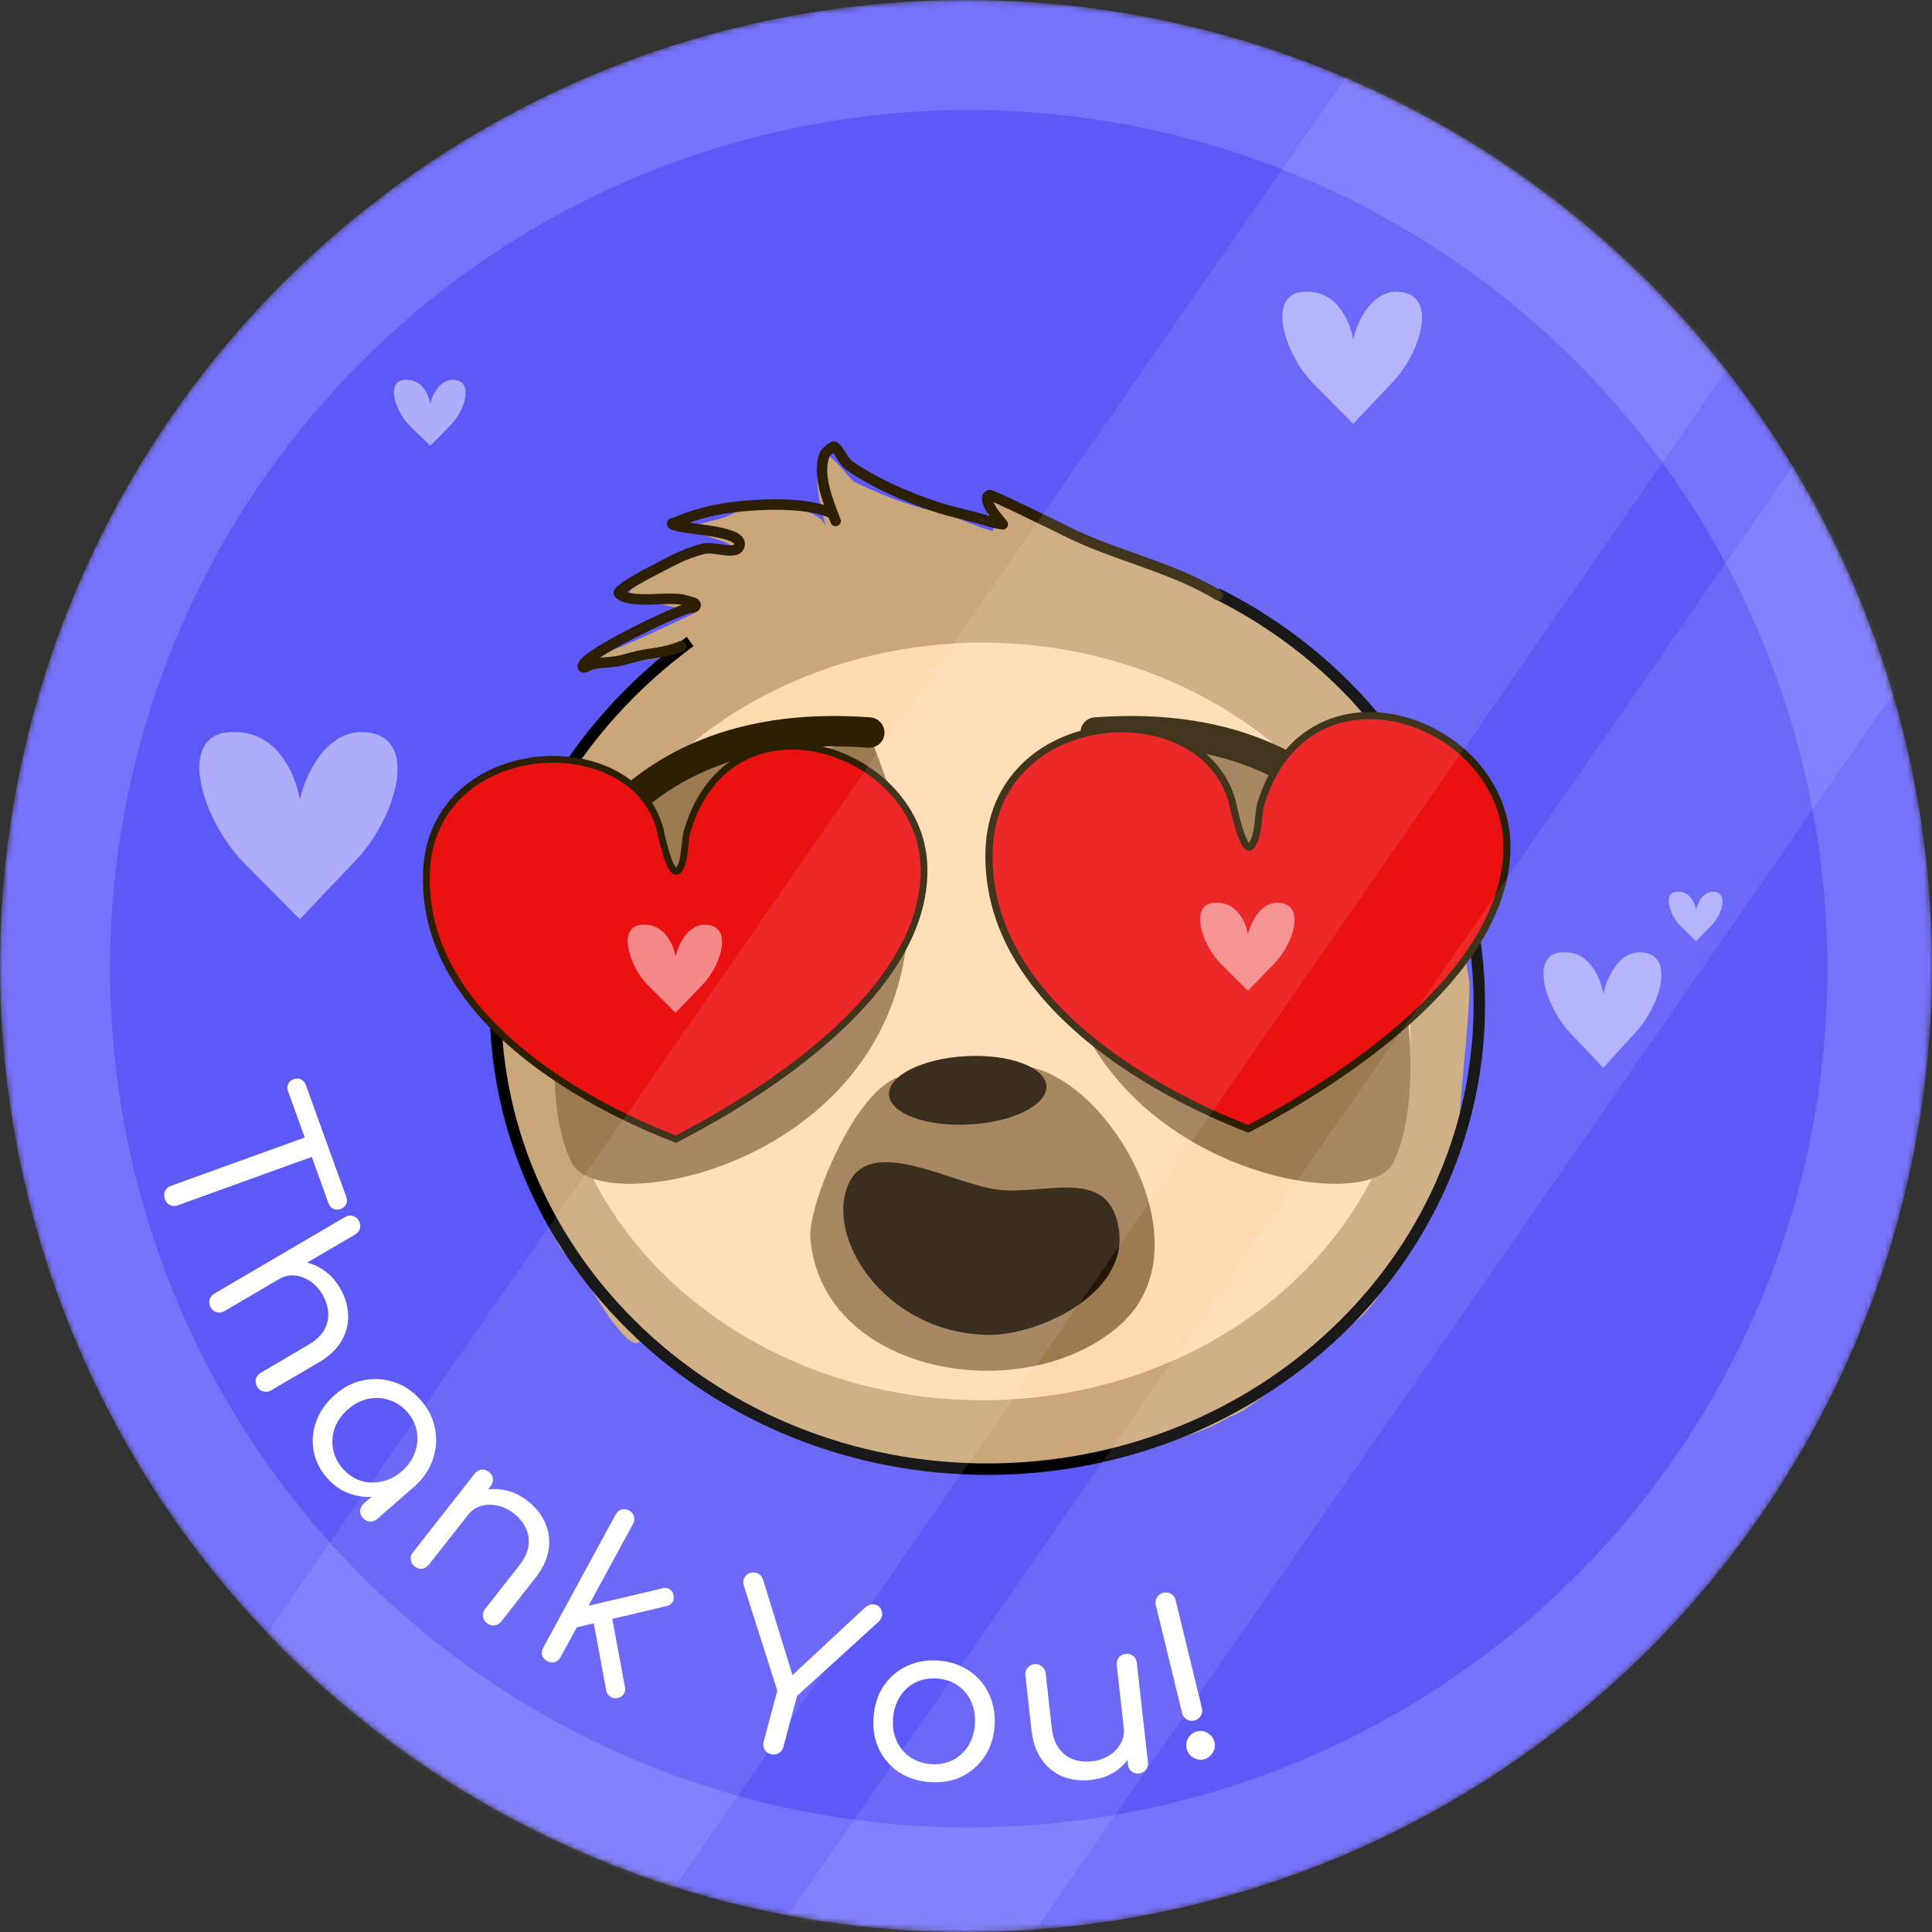 <svg width="351" height="351" viewBox="0 0 351 351" fill="none" xmlns="http://www.w3.org/2000/svg">
<rect x="0" y="0" width="351" height="351" fill="#333333" stroke="none"/>
<mask id="mask0_134965_498240" style="mask-type:alpha" maskUnits="userSpaceOnUse" x="0" y="0" width="351" height="351">
<circle cx="175.5" cy="175.5" r="175.5" fill="#5350AF"/>
</mask>
<g mask="url(#mask0_134965_498240)">
<circle cx="175.5" cy="175.5" r="175.5" fill="#7673FB"/>
<circle cx="176" cy="176" r="156" fill="#5C59F7"/>
<path d="M123.645 119.085C120.72 119.085 106.019 133.85 104.302 137.025C91.482 160.672 84.768 188.924 94.949 212.532C97.563 218.583 98.781 220.435 101.457 226.085C102.702 228.702 107.037 230.744 107.037 233.504C115.07 247.382 116.335 243.51 116.335 243.51C116.335 243.51 120.291 246.906 119.125 244.478C118.826 243.856 124.987 250.286 125.634 250.286C125.97 250.286 130.184 252.931 130.283 253.19C134.003 256.094 135.862 257.062 137.722 257.062C143.301 261.902 146.587 260.009 150.74 262.87C171.102 268.235 183.285 267.711 201.936 264.481C207.515 262.545 216.814 261.577 223.323 257.416C226.112 256.737 231.172 252.206 235.357 249.318C240.47 244.462 239.077 245.446 243.726 241.573C250.26 238.814 253.024 229.957 255.814 226.085C258.604 222.213 258.845 220.038 260.463 218.34C263.127 215.529 262.499 214.999 264.183 211.564C264.657 210.596 265.113 207.692 265.113 204.788C265.113 199.948 266.972 185.427 266.972 178.651C264.183 159.29 254.792 132.249 235.425 117.413C230.571 113.694 221.356 108.963 215.83 106.048C210.478 103.223 205.591 101.489 200.215 98.651C192.584 96.367 187.12 92.554 179.566 90.559C177.661 90.053 180.67 95.991 180.495 96.367C180.247 96.885 172.774 93.593 172.127 93.463C165.804 92.128 161.438 90.48 155.389 87.656C154.394 87.189 151.226 82.388 150.031 82.815C146.459 84.072 150.031 95.567 150.031 95.567C150.031 95.567 149.533 94.647 149.147 94.336C147.417 92.872 143.46 91.719 141.232 91.239C136.465 90.229 134.448 93.481 130.378 94.336C129.831 94.453 125.101 95.748 125.101 95.878C125.101 96.941 132.731 98.184 132.731 99.286C132.731 100.258 131.063 99.843 130.677 99.908C128.424 100.245 113.542 105.03 114.475 107.984C114.886 109.293 123.782 110.196 125.114 111.038C125.462 111.258 126.284 111.349 126.284 111.349C126.284 111.349 112.427 117.946 109.826 118.633C106.565 119.488 109.245 120.225 115.07 120.225" fill="#CAA77A"/>
<path d="M221.023 107.814C249.41 121.953 268.76 150.099 268.76 182.511C268.76 229.124 228.743 266.91 179.38 266.91C130.016 266.91 89.999 229.124 89.999 182.511C89.999 155.456 104.413 131.99 125.379 116.545" stroke="black" stroke-width="2.083"/>
<ellipse cx="178.486" cy="185.574" rx="77.761" ry="68.823" fill="#FFDBAF"/>
<path d="M198.603 134.627C168.988 206.493 246.605 223.901 253.077 211.304C258.77 200.243 256.912 172.993 246.539 153.872C245.524 151.994 232.621 135.614 230.75 135.943C215.408 138.63 203.164 134.833 198.603 134.627Z" fill="#9D7B51"/>
<path d="M158.368 134.627C187.983 206.493 110.366 223.901 103.895 211.304C98.201 200.243 100.059 172.993 110.432 153.872C111.447 151.994 124.35 135.614 126.222 135.943C141.563 138.63 153.808 134.833 158.368 134.627Z" fill="#9D7B51"/>
<path d="M199.044 133.086C250.569 129.23 258.035 172.168 258.035 172.168" stroke="#2D1F04" stroke-width="5.529" stroke-miterlimit="10" stroke-linecap="round" stroke-linejoin="round"/>
<path d="M157.927 133.086C106.403 129.23 98.936 172.168 98.936 172.168" stroke="#2D1F04" stroke-width="5.529" stroke-miterlimit="10" stroke-linecap="round" stroke-linejoin="round"/>
<path d="M166.963 195.973C158.137 191.318 146.671 218.162 147.222 224.939C149.245 249.647 185.705 256.013 203.213 240.968C221.876 224.938 196.317 187.896 180.964 194.371" fill="#9D7B51"/>
<path d="M161.508 198.845C161.343 195.415 167.629 192.293 175.521 191.877C183.413 191.462 189.951 193.901 190.103 197.331C190.267 200.761 183.982 203.883 176.09 204.298C168.198 204.714 161.672 202.275 161.508 198.845Z" fill="#251707"/>
<path d="M123.76 117.385C120.807 118.649 118.925 118.536 115.954 119.175C114.456 119.5 113.285 119.973 111.796 120.177C110.411 120.376 109.004 120.355 107.677 120.654C107.067 120.78 105.811 121.695 105.86 121.048C106.013 119.025 122.042 111.303 125.05 110.504C125.489 110.391 126.184 110.516 126.362 110.069C126.618 109.439 125.256 109.341 124.647 109.115C121.813 108.123 114.699 109.915 112.481 107.847C111.872 107.282 117.309 104.376 117.608 104.224C120.943 102.558 124.271 100.47 127.918 99.683C130.039 99.233 134.2 101.133 134.371 98.868C134.575 96.172 122.964 96.198 122.127 95.18C122.008 95.034 122.478 95.032 122.653 94.951C125.376 93.791 128.366 92.896 131.271 92.428C136.647 91.552 146.081 90.995 151.142 93.241" stroke="#2D1F04" stroke-width="1.906" stroke-miterlimit="10" stroke-linecap="round" stroke-linejoin="round"/>
<path d="M151.804 94.647C150.54 91.355 148.249 85.945 149.928 82.379C150.021 82.183 151.285 80.998 151.559 81.169C152.567 81.808 153.134 83.794 154.363 84.627C159.176 87.898 164.657 90.286 170.154 92.106C173.387 93.171 176.721 93.757 179.917 94.791C180.656 95.028 182.178 95.248 182.178 95.248C182.178 95.248 178.037 90.676 179.776 89.937C180.085 89.813 192.462 95.873 193.592 96.454C202.423 100.934 212.952 102.994 221.278 108.112" stroke="#2D1F04" stroke-width="1.906" stroke-miterlimit="10" stroke-linecap="round" stroke-linejoin="round"/>
<path d="M119.941 150.707C114.83 131.398 77.401 133.784 77.462 159.463C77.148 191.559 123.443 206.99 122.82 206.984C122.196 206.978 168.226 185.723 167.874 157.901C167.774 136.195 132.979 124.239 124.927 150.756C124.286 152.584 124.559 156.561 123.297 158.077C121.721 159.896 119.941 150.707 119.941 150.707Z" fill="#EA1111"/>
<path d="M119.941 150.707C114.83 131.398 77.401 133.784 77.462 159.463C77.148 191.559 123.443 206.99 122.82 206.984C122.196 206.978 168.226 185.723 167.874 157.901C167.774 136.195 132.979 124.239 124.927 150.756C124.286 152.584 124.559 156.561 123.297 158.077C121.721 159.896 119.941 150.707 119.941 150.707Z" stroke="#2D1F04" stroke-width="1.231" stroke-miterlimit="10" stroke-linecap="round"/>
<path d="M223.932 145.903C218.682 125.457 179.934 127.951 179.668 155.237C179.34 188.843 227.37 205.112 226.796 205.106C226.223 205.101 274.058 182.587 273.767 153.572C273.418 130.588 237.684 118.174 229.095 145.954C228.501 147.959 228.749 151.983 227.298 153.692C225.847 155.401 223.932 145.903 223.932 145.903Z" fill="#D41313"/>
<path d="M223.932 145.903C218.682 125.457 179.934 127.951 179.668 155.237C179.34 188.843 227.37 205.112 226.796 205.106C226.223 205.101 274.058 182.587 273.767 153.572C273.418 130.588 237.684 118.174 229.095 145.954C228.501 147.959 228.749 151.983 227.298 153.692C225.847 155.401 223.932 145.903 223.932 145.903Z" fill="#EA1111" stroke="#2D1F04" stroke-width="1.297" stroke-miterlimit="10" stroke-linecap="round"/>
<path d="M179.865 242.51C188.752 242.51 204.892 235.086 203.296 223.513C201.699 211.941 190.457 216.948 181.905 216.208C173.352 215.468 157.587 205.474 153.892 215.751C150.217 226.017 161.725 242.51 179.865 242.51Z" fill="#251707"/>
<rect width="91.173" height="390.413" transform="matrix(0.618 0.786 -0.57 0.822 269.522 -22)" fill="white" fill-opacity="0.1"/>
<rect width="40.268" height="372.131" transform="matrix(0.618 0.786 -0.57 0.822 334.114 72.574)" fill="white" fill-opacity="0.1"/>
</g>
<path opacity="0.5" d="M291.277 194L285.293 187.693C280.629 182.777 277.593 172.683 284.362 173.008C289.009 173.008 290.908 178.061 291.277 180.588C291.83 177.964 293.987 172.774 298.191 173.008C304.514 173.358 301.581 182.665 297.322 187.351L291.277 194Z" fill="white"/>
<path opacity="0.5" d="M54.468 167L44.335 156.781C36.468 148.847 31.605 132.501 42.766 133.012C50.63 133.012 53.844 141.195 54.468 145.286C55.404 141.037 59.055 132.635 66.17 133.012C76.575 133.565 71.891 148.665 64.714 156.218L54.468 167Z" fill="white"/>
<path opacity="0.5" d="M122.723 184L117.886 179.19C114.135 175.46 111.855 167.767 117.138 168.006C120.891 168.006 122.426 171.856 122.723 173.781C123.17 171.782 124.913 167.828 128.309 168.006C133.231 168.263 131.037 175.374 127.616 178.924L122.723 184Z" fill="white"/>
<path opacity="0.5" d="M226.723 180L221.886 175.19C218.135 171.46 215.855 163.767 221.138 164.006C224.891 164.006 226.426 167.856 226.723 169.781C227.17 167.782 228.913 163.828 232.309 164.006C237.231 164.263 235.037 171.374 231.616 174.924L226.723 180Z" fill="white"/>
<path opacity="0.5" d="M245.83 77L238.691 69.787C233.147 64.186 229.713 52.647 237.585 53.009C243.126 53.009 245.39 58.784 245.83 61.672C246.489 58.673 249.062 52.742 254.074 53.009C261.414 53.399 258.106 64.057 253.048 69.39L245.83 77Z" fill="white"/>
<path opacity="0.5" d="M308.128 171L305.362 168.293C303.222 166.198 301.944 161.87 304.936 162.003C307.081 162.003 307.957 164.169 308.128 165.252C308.383 164.127 309.379 161.903 311.319 162.003C314.105 162.147 312.877 166.15 310.925 168.143L308.128 171Z" fill="white"/>
<path opacity="0.5" d="M78.17 81L74.483 77.391C71.629 74.597 69.925 68.827 73.915 69.004C76.775 69.004 77.943 71.892 78.17 73.336C78.511 71.837 79.838 68.871 82.425 69.004C86.14 69.196 84.502 74.533 81.9 77.19L78.17 81Z" fill="white"/>
<path d="M29.937 217.836C29.765 217.361 29.779 216.89 29.977 216.423C30.201 215.946 30.563 215.618 31.063 215.437L58.589 205.493L59.863 209.019L32.336 218.962C31.836 219.143 31.353 219.134 30.885 218.935C30.443 218.728 30.127 218.361 29.937 217.836ZM52.33 198.258C52.158 197.783 52.168 197.341 52.36 196.933C52.551 196.525 52.885 196.235 53.36 196.063C53.835 195.891 54.276 195.901 54.685 196.093C55.093 196.285 55.383 196.618 55.555 197.093L62.897 217.419C63.078 217.919 63.072 218.373 62.881 218.782C62.689 219.19 62.356 219.48 61.881 219.652C61.406 219.823 60.964 219.813 60.556 219.622C60.147 219.43 59.853 219.084 59.672 218.584L52.33 198.258Z" fill="white"/>
<path d="M45.468 233.319C45.199 232.861 45.127 232.395 45.25 231.922C45.396 231.436 45.699 231.058 46.157 230.789L62.669 221.11C63.15 220.828 63.616 220.755 64.066 220.892C64.539 221.015 64.91 221.306 65.179 221.765C65.461 222.246 65.534 222.712 65.397 223.162C65.296 223.621 65.005 223.992 64.524 224.275L48.013 233.954C47.554 234.223 47.077 234.302 46.581 234.192C46.121 234.092 45.751 233.801 45.468 233.319ZM46.728 251.947C46.459 251.488 46.38 251.011 46.49 250.515C46.636 250.029 46.927 249.658 47.363 249.403L56.031 244.321C57.384 243.528 58.337 242.63 58.89 241.628C59.465 240.613 59.711 239.56 59.626 238.469C59.565 237.366 59.211 236.263 58.566 235.162C57.961 234.13 57.21 233.323 56.313 232.739C55.417 232.156 54.476 231.813 53.493 231.712C52.522 231.634 51.59 231.857 50.696 232.381L49.486 230.317C50.944 229.493 52.443 229.107 53.984 229.159C55.547 229.198 57.006 229.637 58.361 230.476C59.738 231.301 60.871 232.471 61.758 233.985C62.699 235.59 63.195 237.225 63.247 238.889C63.321 240.54 62.92 242.116 62.043 243.616C61.166 245.116 59.787 246.418 57.907 247.52L49.238 252.602C48.802 252.857 48.33 252.918 47.821 252.786C47.348 252.662 46.984 252.383 46.728 251.947ZM38.279 237.534C38.01 237.075 37.937 236.609 38.061 236.137C38.184 235.664 38.475 235.293 38.934 235.024L54.619 225.829C55.101 225.546 55.567 225.473 56.017 225.61C56.49 225.734 56.86 226.025 57.129 226.483C57.412 226.965 57.484 227.431 57.348 227.881C57.247 228.34 56.956 228.711 56.475 228.993L40.789 238.189C40.33 238.457 39.864 238.53 39.392 238.407C38.932 238.306 38.561 238.015 38.279 237.534Z" fill="white"/>
<path d="M59.391 268.485C58.08 266.983 57.269 265.327 56.958 263.516C56.647 261.705 56.825 259.908 57.493 258.126C58.16 256.344 59.284 254.762 60.866 253.381C62.468 251.982 64.204 251.101 66.075 250.738C67.984 250.378 69.84 250.503 71.645 251.115C73.487 251.73 75.09 252.818 76.454 254.38C77.835 255.962 78.697 257.697 79.04 259.585C79.404 261.456 79.269 263.303 78.637 265.125C78.022 266.967 76.933 268.589 75.369 269.991L74.154 269.145C72.632 270.474 70.964 271.331 69.148 271.717C67.332 272.103 65.566 272.021 63.852 271.471C62.154 270.942 60.667 269.946 59.391 268.485ZM62.247 266.785C63.191 267.866 64.281 268.609 65.516 269.012C66.771 269.399 68.049 269.448 69.349 269.159C70.687 268.873 71.907 268.249 73.008 267.287C74.13 266.308 74.912 265.184 75.356 263.914C75.838 262.647 75.962 261.374 75.728 260.096C75.514 258.8 74.935 257.612 73.991 256.53C73.082 255.489 71.991 254.765 70.719 254.359C69.466 253.935 68.171 253.866 66.833 254.152C65.532 254.441 64.321 255.075 63.2 256.054C62.099 257.016 61.307 258.13 60.826 259.397C60.382 260.667 60.276 261.96 60.507 263.276C60.758 264.574 61.338 265.743 62.247 266.785ZM65.906 275.765C65.557 275.364 65.398 274.92 65.431 274.433C65.464 273.945 65.681 273.526 66.082 273.177L70.887 268.981L74.269 267.034L75.369 269.991L68.521 275.97C68.12 276.32 67.667 276.468 67.162 276.415C66.675 276.382 66.256 276.165 65.906 275.765Z" fill="white"/>
<path d="M88.475 294.911C88.056 294.583 87.808 294.168 87.728 293.666C87.686 293.16 87.821 292.708 88.133 292.311L94.337 284.407C95.306 283.173 95.864 281.989 96.011 280.854C96.174 279.699 96.017 278.629 95.539 277.645C95.077 276.641 94.344 275.744 93.341 274.957C92.4 274.218 91.405 273.741 90.357 273.527C89.309 273.312 88.308 273.338 87.356 273.604C86.425 273.887 85.639 274.436 84.999 275.252L83.117 273.774C84.172 272.474 85.425 271.565 86.878 271.049C88.347 270.513 89.865 270.387 91.433 270.671C93.017 270.935 94.499 271.608 95.879 272.691C97.343 273.84 98.404 275.18 99.061 276.71C99.735 278.219 99.939 279.832 99.673 281.549C99.406 283.266 98.6 284.982 97.254 286.697L91.05 294.601C90.738 294.998 90.321 295.228 89.798 295.291C89.313 295.349 88.872 295.223 88.475 294.911ZM75.333 284.595C74.915 284.267 74.676 283.86 74.618 283.375C74.559 282.89 74.694 282.438 75.022 282.02L86.249 267.717C86.594 267.278 87.001 267.04 87.469 267.002C87.955 266.944 88.406 267.079 88.825 267.407C89.264 267.752 89.502 268.158 89.54 268.627C89.614 269.092 89.48 269.543 89.135 269.982L77.908 284.285C77.58 284.703 77.173 284.941 76.688 285C76.224 285.075 75.772 284.94 75.333 284.595Z" fill="white"/>
<path d="M104.421 295.74L103.641 292.502L120.352 288.565C120.821 288.426 121.236 288.47 121.597 288.697C121.994 288.913 122.243 289.26 122.346 289.74C122.472 290.232 122.415 290.67 122.176 291.054C121.972 291.428 121.631 291.666 121.152 291.768L104.421 295.74ZM99.413 301.777C98.946 301.523 98.637 301.173 98.486 300.728C98.37 300.272 98.44 299.81 98.694 299.343L111.859 275.139C112.113 274.672 112.456 274.375 112.889 274.247C113.358 274.108 113.826 274.166 114.293 274.42C114.76 274.674 115.051 275.029 115.166 275.485C115.317 275.931 115.265 276.387 115.011 276.854L101.846 301.058C101.592 301.525 101.231 301.828 100.762 301.966C100.33 302.094 99.88 302.031 99.413 301.777ZM112.188 308.498C111.685 308.588 111.236 308.495 110.842 308.22C110.457 307.981 110.22 307.61 110.131 307.107L107.709 294.034L111.059 293.133L113.541 306.511C113.644 306.99 113.564 307.416 113.301 307.787C113.074 308.148 112.703 308.385 112.188 308.498Z" fill="white"/>
<path d="M140.036 318.692C139.548 318.561 139.168 318.281 138.898 317.852C138.66 317.403 138.61 316.922 138.747 316.408L141.214 307.162L135.178 288.177C134.993 287.633 134.997 287.153 135.191 286.737C135.384 286.32 135.669 286.025 136.046 285.85C136.455 285.657 136.891 285.622 137.353 285.745C137.739 285.848 138.023 286.02 138.206 286.262C138.396 286.478 138.553 286.767 138.676 287.13L144.427 305.791L142.847 305.369L157.228 291.997C157.508 291.769 157.798 291.613 158.096 291.527C158.394 291.442 158.722 291.447 159.082 291.543C159.519 291.659 159.837 291.909 160.037 292.293C160.245 292.651 160.316 293.055 160.25 293.505C160.192 293.93 159.963 294.323 159.564 294.684L144.796 308.118L142.329 317.364C142.192 317.878 141.896 318.266 141.441 318.53C141.018 318.775 140.549 318.829 140.036 318.692Z" fill="white"/>
<path d="M168.818 323.758C166.698 323.591 164.839 322.978 163.242 321.92C161.674 320.837 160.478 319.436 159.653 317.718C158.856 315.976 158.543 314.031 158.711 311.885C158.882 309.712 159.495 307.84 160.552 306.27C161.637 304.675 163.038 303.479 164.754 302.68C166.498 301.857 168.43 301.529 170.55 301.696C172.67 301.862 174.515 302.487 176.083 303.57C177.679 304.629 178.876 306.029 179.672 307.772C180.497 309.49 180.838 311.436 180.694 313.611C180.525 315.758 179.898 317.628 178.813 319.223C177.73 320.791 176.329 321.988 174.611 322.813C172.895 323.611 170.964 323.926 168.818 323.758ZM169.074 320.498C170.531 320.612 171.842 320.382 173.008 319.807C174.173 319.232 175.119 318.386 175.847 317.27C176.574 316.154 176.997 314.841 177.116 313.33C177.235 311.82 177.022 310.456 176.477 309.24C175.935 307.998 175.133 307.002 174.072 306.252C173.011 305.502 171.752 305.07 170.294 304.955C168.863 304.843 167.552 305.073 166.36 305.646C165.195 306.221 164.248 307.08 163.518 308.223C162.791 309.339 162.368 310.652 162.249 312.163C162.13 313.673 162.343 315.036 162.888 316.252C163.432 317.468 164.235 318.451 165.296 319.201C166.383 319.953 167.643 320.386 169.074 320.498Z" fill="white"/>
<path d="M198.203 323.372C196.354 323.58 194.66 323.382 193.121 322.778C191.579 322.149 190.302 321.128 189.287 319.717C188.273 318.306 187.645 316.518 187.402 314.352L186.283 304.366C186.227 303.864 186.351 303.422 186.656 303.04C186.984 302.629 187.399 302.395 187.901 302.339C188.43 302.28 188.886 302.416 189.271 302.747C189.68 303.049 189.912 303.451 189.968 303.953L191.087 313.939C191.259 315.471 191.692 316.706 192.385 317.645C193.079 318.584 193.943 319.249 194.976 319.642C196.034 320.005 197.183 320.116 198.425 319.977C199.64 319.841 200.683 319.483 201.554 318.904C202.452 318.322 203.134 317.604 203.6 316.749C204.089 315.865 204.278 314.921 204.165 313.917L206.543 313.651C206.673 315.295 206.403 316.823 205.732 318.235C205.088 319.645 204.109 320.811 202.794 321.734C201.477 322.631 199.947 323.177 198.203 323.372ZM206.938 322.193C206.41 322.252 205.955 322.129 205.573 321.824C205.191 321.519 204.97 321.103 204.911 320.574L202.886 302.505C202.827 301.977 202.95 301.522 203.255 301.14C203.559 300.758 203.976 300.537 204.504 300.478C205.033 300.419 205.488 300.542 205.87 300.847C206.252 301.152 206.472 301.568 206.532 302.097L208.557 320.166C208.616 320.694 208.493 321.149 208.188 321.531C207.883 321.913 207.467 322.134 206.938 322.193Z" fill="white"/>
<path d="M217.013 312.571C216.497 312.697 216.014 312.623 215.564 312.349C215.14 312.069 214.872 311.697 214.759 311.232L209.989 291.628C209.864 291.111 209.928 290.644 210.182 290.227C210.456 289.777 210.851 289.49 211.367 289.364C211.884 289.238 212.354 289.315 212.778 289.595C213.195 289.849 213.467 290.235 213.593 290.751L218.362 310.356C218.481 310.846 218.404 311.316 218.131 311.766C217.851 312.19 217.478 312.458 217.013 312.571ZM218.729 319.623C218.031 319.792 217.378 319.691 216.767 319.32C216.157 318.949 215.767 318.414 215.598 317.717C215.422 316.994 215.519 316.327 215.891 315.717C216.262 315.107 216.797 314.717 217.494 314.547C218.191 314.378 218.848 314.491 219.465 314.889C220.075 315.26 220.465 315.794 220.634 316.492C220.804 317.189 220.69 317.846 220.293 318.462C219.922 319.073 219.4 319.459 218.729 319.623Z" fill="white"/>
</svg>
